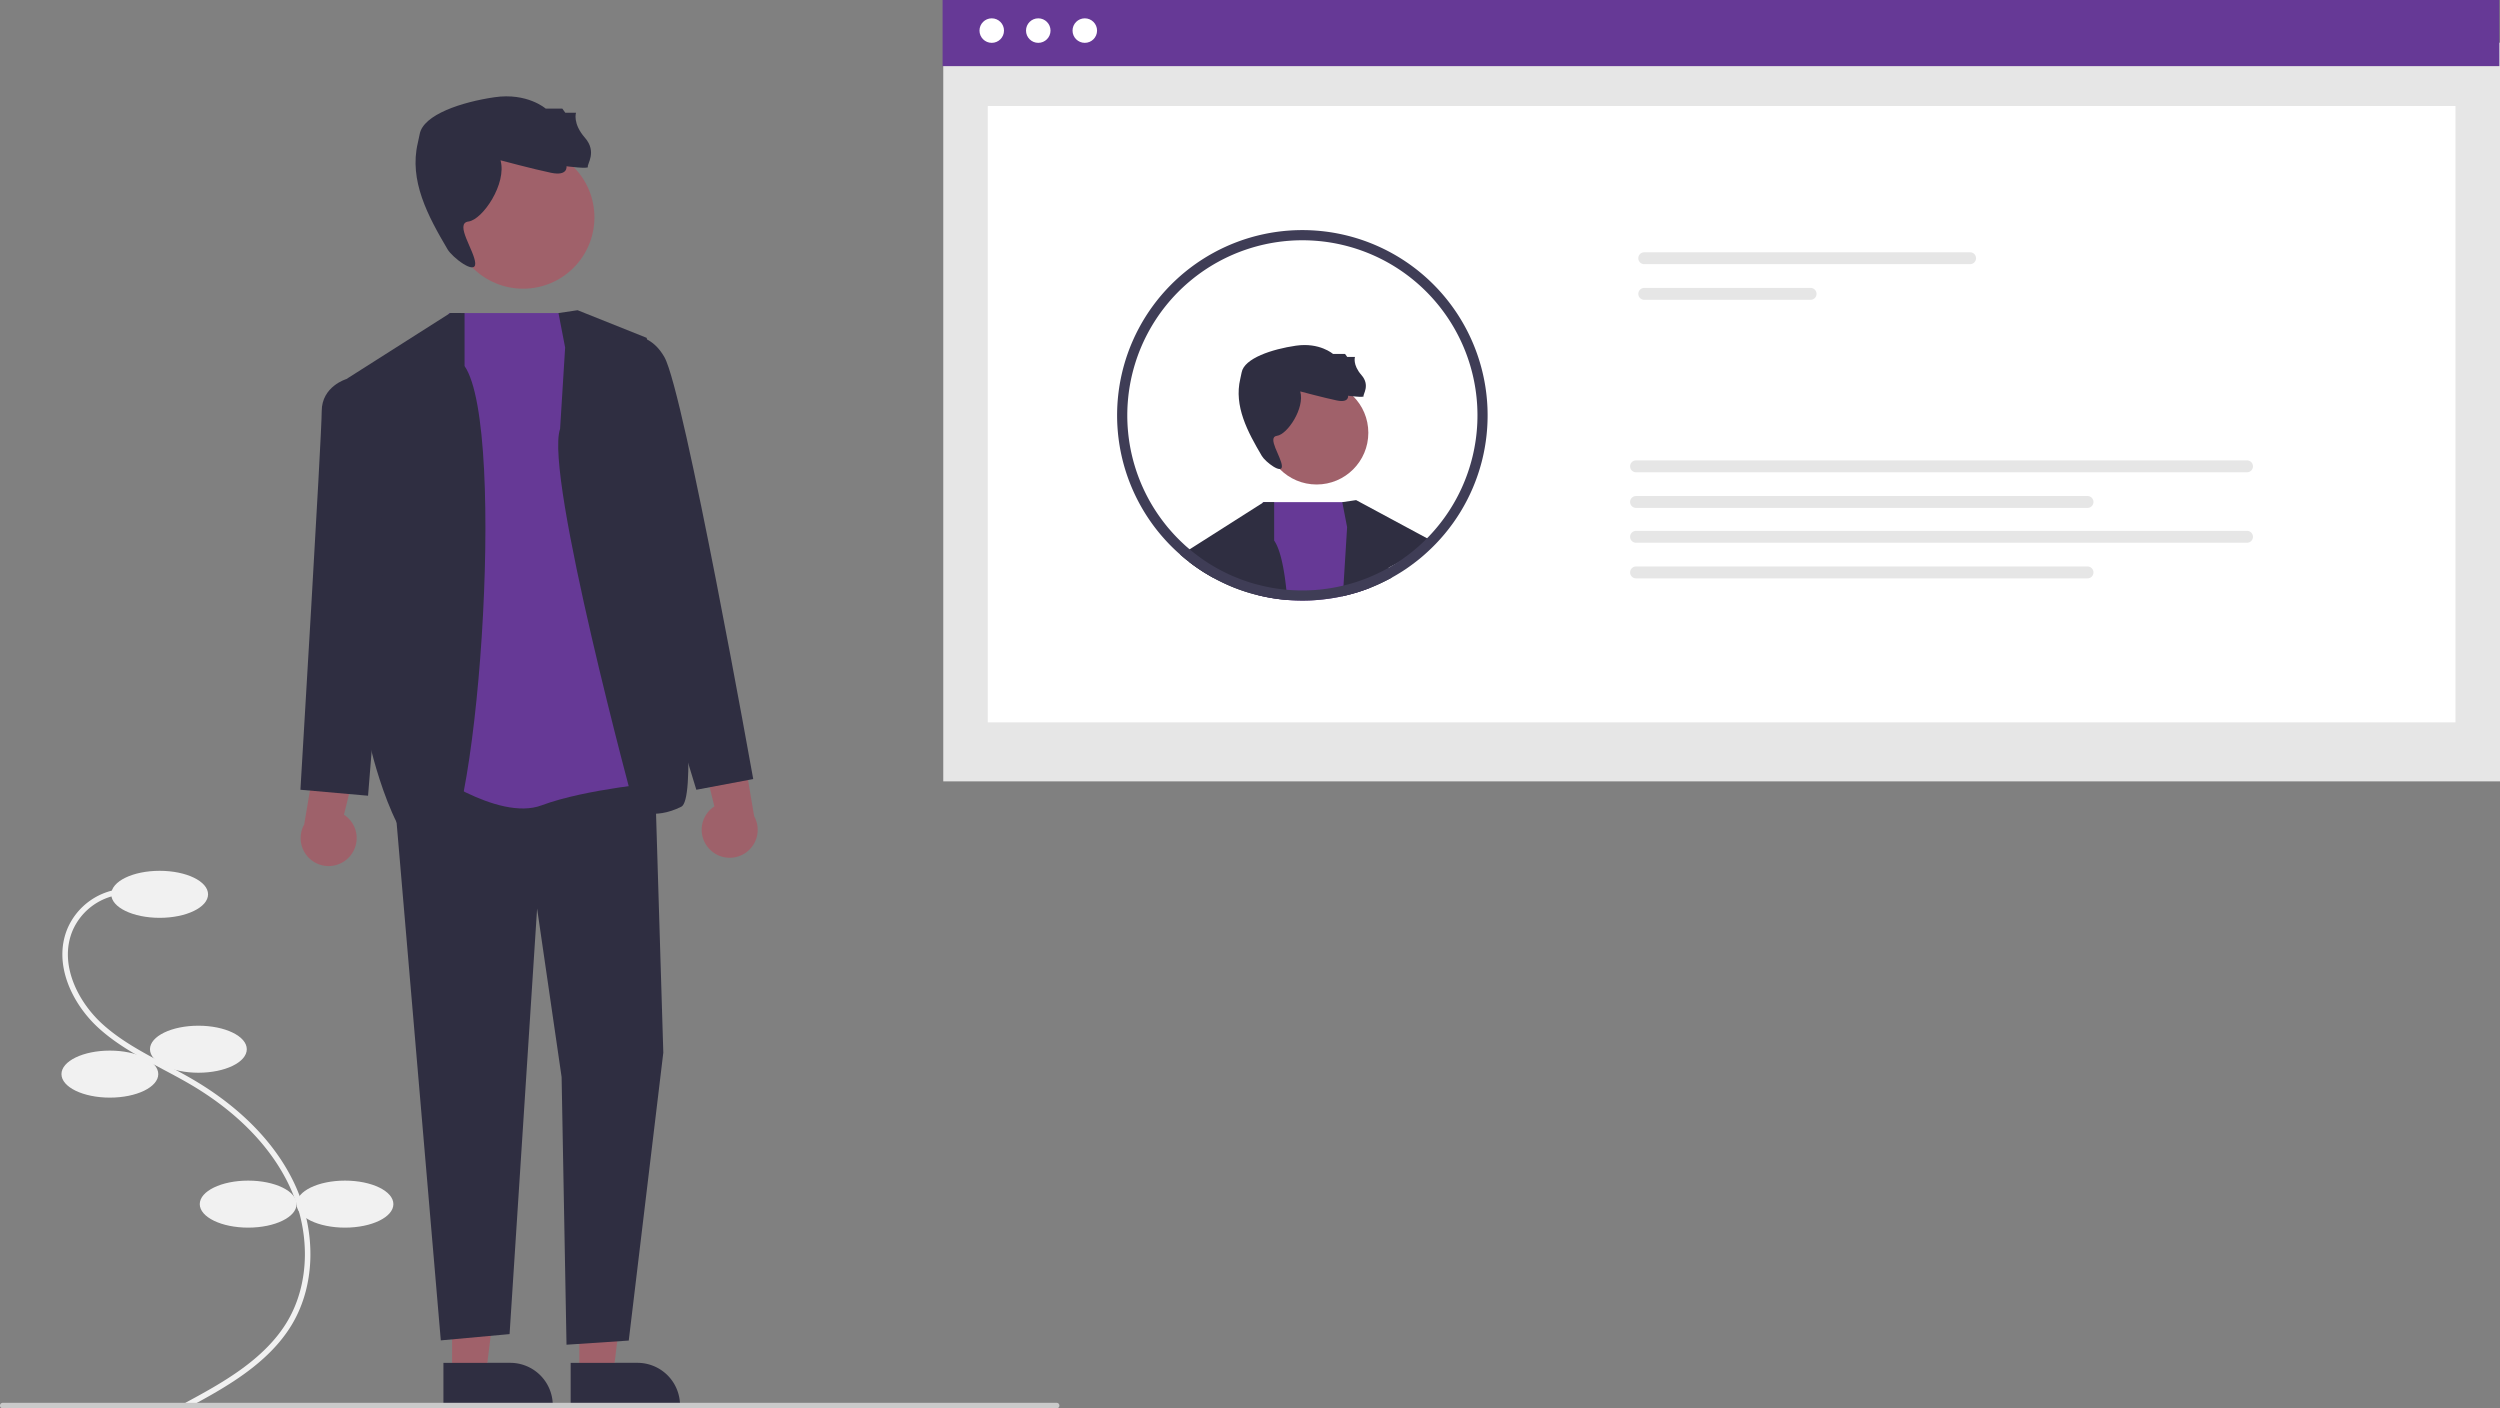 <svg xmlns="http://www.w3.org/2000/svg" data-name="Layer 1" width="903.807" height="509.145" viewBox="0 0 903.807 509.145" xmlns:xlink="http://www.w3.org/1999/xlink"><rect x="0" y="0" width="903.807" height="509.145" fill="#808080" stroke="none"/><path d="M216.096,704.318l-.951-1.759c12.753-6.897,28.626-15.481,36.916-29.567,8.172-13.886,8.356-32.743.479-49.211-6.704-14.016-19.018-26.572-35.611-36.313-3.273-1.921-6.709-3.742-10.031-5.503-8.031-4.256-16.336-8.658-23.184-14.903-9.432-8.601-16.568-23.035-11.249-35.891a23.856,23.856,0,0,1,20.677-14.467l.113,1.997a21.861,21.861,0,0,0-18.948,13.248c-4.943,11.947,1.839,25.505,10.754,33.636,6.661,6.074,14.852,10.415,22.773,14.613,3.342,1.771,6.797,3.603,10.108,5.546,16.938,9.943,29.526,22.798,36.403,37.174,8.16,17.061,7.946,36.637-.559,51.089C245.211,688.572,229.068,697.303,216.096,704.318Z" transform="translate(-148.096 -195.427)" fill="#f1f1f1"/><ellipse cx="57.72" cy="323.317" rx="17.5" ry="8.5" fill="#f1f1f1"/><ellipse cx="71.72" cy="379.317" rx="17.5" ry="8.5" fill="#f1f1f1"/><ellipse cx="39.72" cy="388.317" rx="17.5" ry="8.5" fill="#f1f1f1"/><ellipse cx="89.72" cy="435.317" rx="17.5" ry="8.5" fill="#f1f1f1"/><ellipse cx="124.72" cy="435.317" rx="17.5" ry="8.5" fill="#f1f1f1"/><rect id="bc1144e2-c94b-4f66-aa77-0b454dfd4174" data-name="Rectangle 62" x="341.011" y="15.429" width="562.796" height="267.056" fill="#e6e6e6"/><rect id="ad6bb9d5-2e55-4525-b077-6ac2d5f26b45" data-name="Rectangle 75" x="357.104" y="38.33" width="530.61" height="222.814" fill="#fff"/><rect id="a1fdfaec-ef9f-458a-9330-7bb8c38fec43" data-name="Rectangle 80" x="340.771" width="562.796" height="23.909" fill="#663996"/><circle id="ac9f2818-2064-46b1-8104-b7d94390836e" data-name="Ellipse 90" cx="358.539" cy="11.059" r="4.431" fill="#fff"/><circle id="bd067119-2054-4d5f-9303-2e8fa40cc410" data-name="Ellipse 91" cx="375.359" cy="11.059" r="4.431" fill="#fff"/><circle id="ee5e9ca0-6fca-449b-8f84-cf683813bd65" data-name="Ellipse 92" cx="392.18" cy="11.059" r="4.431" fill="#fff"/><path id="acae6c4c-8028-4596-98db-d9926d2ed09f-268" data-name="Path 142" d="M742.529,286.635a2.147,2.147,0,0,0,0,4.294H860.333a2.147,2.147,0,0,0,0-4.294Z" transform="translate(-148.096 -195.427)" fill="#e6e6e6"/><path id="a061bcdc-636b-4d12-a036-d7339f47b36a-269" data-name="Path 143" d="M742.529,299.518a2.147,2.147,0,0,0,0,4.294H802.67a2.147,2.147,0,0,0,0-4.294Z" transform="translate(-148.096 -195.427)" fill="#e6e6e6"/><path id="e4e4593e-e83d-4128-8cd7-f0323b36c2f2-270" data-name="Path 142" d="M739.564,361.871a2.147,2.147,0,0,0,0,4.294H960.447a2.147,2.147,0,0,0,0-4.294Z" transform="translate(-148.096 -195.427)" fill="#e6e6e6"/><path id="bf45783c-1d79-4b4f-82bb-39fc8a52f7aa-271" data-name="Path 143" d="M739.564,374.754a2.147,2.147,0,0,0,0,4.294H902.785a2.147,2.147,0,0,0,0-4.294Z" transform="translate(-148.096 -195.427)" fill="#e6e6e6"/><path id="b544fc92-6fc6-4255-93fb-dee32d880d89-272" data-name="Path 142" d="M739.564,387.345a2.147,2.147,0,0,0,0,4.294H960.447a2.147,2.147,0,0,0,0-4.294Z" transform="translate(-148.096 -195.427)" fill="#e6e6e6"/><path id="e14bb681-aaa1-4454-9da9-28d0809a146c-273" data-name="Path 143" d="M739.564,400.227a2.147,2.147,0,0,0,0,4.294H902.785a2.147,2.147,0,0,0,0-4.294Z" transform="translate(-148.096 -195.427)" fill="#e6e6e6"/><circle cx="475.989" cy="156.462" r="18.694" fill="#a0616a"/><path d="M618.165,336.934s8.724,2.337,13.242,3.272,4.05-1.714,4.05-1.714,5.92.779,5.608.156,2.493-3.895-.779-7.633-2.337-6.543-2.337-6.543h-2.804l-.779-1.091h-4.362s-4.823-4.229-13.391-2.983-18.701,4.54-19.636,9.681c-.127.697-.294,1.472-.488,2.29-2.343,9.891,2.635,19.146,7.799,27.903,1.269,2.152,7.407,6.844,7.25,3.625s-5.525-10.45-1.786-10.917S619.879,343.01,618.165,336.934Z" transform="translate(-148.096 -195.427)" fill="#2f2e41"/><path d="M613.48,412.325a65.38,65.38,0,0,1-10.699-1.758l.197-3.728L604.615,377.197l.015-.227h32.931l5.168,27.293.697,3.683c-1.364.53-2.743,1.031-4.152,1.47-.016,0-.016.015-.03.015-1.955.606-3.94,1.137-5.941,1.576a68.558,68.558,0,0,1-8.062,1.243,62.045,62.045,0,0,1-6.304.303C617.117,412.552,615.284,412.477,613.48,412.325Z" transform="translate(-148.096 -195.427)" fill="#663996"/><path d="M592.309,407.051c-1.364-.591-2.682-1.228-3.985-1.894l-.561-.288c-.379-.197-.773-.409-1.151-.621q-.774-.432-1.501-.864c-.47-.273-.955-.561-1.424-.849-.03-.015-.045-.03-.075-.03-1.637-1.046-3.243-2.122-4.789-3.288q-.386-.296-.773-.591l-.272-4.364.394-.243L604.615,377.197l.363-.227.03-.015,3.728.015v13.882c2.107,3.046,3.531,9.426,4.41,17.776.121,1.197.227,2.425.334,3.698a65.38,65.38,0,0,1-10.699-1.758c-.379-.076-.743-.167-1.122-.273a62.702,62.702,0,0,1-6.516-2.091c-.652-.243-1.288-.5-1.925-.758l-.061-.03C592.885,407.294,592.582,407.173,592.309,407.051Z" transform="translate(-148.096 -195.427)" fill="#2f2e41"/><path d="M586.612,404.248q-.774-.432-1.501-.864c-.47-.273-.955-.561-1.424-.849-.03-.015-.045-.03-.075-.03-1.637-1.046-3.243-2.122-4.789-3.288q-.386-.296-.773-.591c-.121-.106-.242-.197-.379-.303-.969-.743-1.909-1.515-2.819-2.334-.045-.03-.075-.076-.121-.106a10.422,10.422,0,0,1,3.046-1.622l1.076.318,7.668,2.303.045,3.107Z" transform="translate(-148.096 -195.427)" fill="#2f2e41"/><path d="M651.184,404.293c-.455.242-.909.485-1.364.712-.107.061-.197.106-.288.152-.607.303-1.197.606-1.803.894-.016.015-.046.015-.046.03-.03.015-.075.03-.106.045-1.364.652-2.743,1.258-4.153,1.818-1.364.53-2.743,1.031-4.152,1.47-.016,0-.016.015-.03.015-1.955.606-3.94,1.137-5.941,1.576a12.506,12.506,0,0,1,.485-3.683l.015-.212,1.304-21.095-1.743-9.047,5.001-.743L665.869,391.033s-3.031,3.031-15.473,9.487C649.296,401.091,650.911,402.99,651.184,404.293Z" transform="translate(-148.096 -195.427)" fill="#2f2e41"/><path d="M624.907,408.612c-1.971.182-3.971.273-5.971.273-1.94,0-3.865-.076-5.789-.258.121,1.197.227,2.425.334,3.698,1.803.152,3.637.227,5.456.227a62.045,62.045,0,0,0,6.304-.303,68.558,68.558,0,0,0,8.062-1.243,12.506,12.506,0,0,1,.485-3.683l.015-.212A62.996,62.996,0,0,1,624.907,408.612Zm57.268-85.047A66.972,66.972,0,1,0,566.441,387.184c.606.758,1.228,1.515,1.864,2.243.061.061.091.106.136.152a63.821,63.821,0,0,0,4.986,5.137c.425.394.864.788,1.303,1.167.046.03.076.076.121.106.909.818,1.849,1.591,2.819,2.334.137.106.258.197.379.303q.387.296.773.591c1.546,1.167,3.152,2.243,4.789,3.288.03,0,.045.015.075.03.47.288.955.576,1.424.849q.728.432,1.501.864c.379.212.773.424,1.151.621l.561.288c1.303.667,2.622,1.303,3.985,1.894.273.121.576.242.849.364l.061.03c.636.258,1.273.515,1.925.758a62.702,62.702,0,0,0,6.516,2.091c.379.106.743.197,1.122.273a65.38,65.38,0,0,0,10.699,1.758c1.803.152,3.637.227,5.456.227a62.045,62.045,0,0,0,6.304-.303,68.558,68.558,0,0,0,8.062-1.243c2.001-.439,3.986-.97,5.941-1.576.015,0,.015-.015.03-.015,1.409-.439,2.788-.94,4.152-1.47,1.41-.561,2.789-1.167,4.153-1.818.03-.015.075-.03.106-.045,0-.015.03-.015.046-.03.606-.288,1.197-.591,1.803-.894.091-.046.181-.091.288-.152.454-.227.909-.47,1.364-.712.03-.015.045-.03.075-.045,1.197-.667,2.38-1.364,3.547-2.106.318-.197.636-.394.955-.621.47-.288.924-.606,1.364-.924.591-.409,1.182-.833,1.758-1.273a4.679,4.679,0,0,0,.545-.409c1.41-1.061,2.773-2.182,4.076-3.364a66.914,66.914,0,0,0,18.67-71.984Zm-19.807,68.074a64.792,64.792,0,0,1-5.152,4.364c-.394.303-.804.606-1.212.879-.394.303-.788.591-1.197.864-.349.243-.697.485-1.061.712-.03.03-.075.045-.106.076-.258.182-.531.349-.788.515-.804.5-1.637,1-2.455,1.47-.197.106-.379.227-.576.333-.107.061-.212.121-.334.182-.454.258-.909.485-1.364.727-.061.045-.136.061-.197.106a.112.112,0,0,0-.061.03c-.318.167-.636.318-.955.47-.273.136-.531.273-.804.394-1.106.53-2.243,1.03-3.379,1.5-1.197.485-2.409.924-3.637,1.334-.303.106-.622.227-.94.318-1.44.455-2.879.864-4.349,1.197a62.996,62.996,0,0,1-8.895,1.5c-1.971.182-3.971.273-5.971.273-1.94,0-3.865-.076-5.789-.258a62.373,62.373,0,0,1-10.169-1.788c-.121-.03-.258-.061-.379-.091a58.111,58.111,0,0,1-8.017-2.728c-.136-.061-.288-.106-.409-.167-.152-.061-.288-.106-.409-.167-.152-.061-.288-.121-.424-.182-1.137-.5-2.243-1.046-3.349-1.606l-.516-.273c-.985-.515-1.955-1.046-2.91-1.637-.333-.182-.682-.394-1.015-.606-.379-.227-.758-.47-1.122-.712q-.135-.091-.272-.182c-.849-.576-1.712-1.152-2.531-1.773-.576-.424-1.137-.833-1.697-1.273-.364-.273-.727-.561-1.076-.864-.227-.167-.454-.364-.682-.561-.303-.258-.606-.515-.909-.788-.47-.379-.909-.803-1.334-1.197a60.229,60.229,0,0,1-4.834-5.001c-.515-.576-1-1.152-1.47-1.758a3.647,3.647,0,0,1-.303-.379,63.298,63.298,0,1,1,93.048,6.744Z" transform="translate(-148.096 -195.427)" fill="#3f3d56"/><polygon points="163.436 496.698 175.696 496.697 181.528 449.409 163.434 449.41 163.436 496.698" fill="#a0616a"/><path d="M308.406,688.123l24.144-.001h.001A15.387,15.387,0,0,1,347.937,703.508v.5l-39.531.001Z" transform="translate(-148.096 -195.427)" fill="#2f2e41"/><polygon points="209.436 496.698 221.696 496.697 227.528 449.409 209.434 449.41 209.436 496.698" fill="#a0616a"/><path d="M354.406,688.123l24.144-.001h.001A15.387,15.387,0,0,1,393.937,703.508v.5l-39.531.001Z" transform="translate(-148.096 -195.427)" fill="#2f2e41"/><path d="M274.333,505.267a10.056,10.056,0,0,0-1.883-15.304l8.518-34.705-17.492,6.233-5.407,32.001a10.11,10.11,0,0,0,16.265,11.775Z" transform="translate(-148.096 -195.427)" fill="#9e616a"/><path d="M404.474,502.267a10.056,10.056,0,0,1,1.883-15.304L397.839,452.259l17.492,6.233,5.407,32.001a10.11,10.11,0,0,1-16.265,11.775Z" transform="translate(-148.096 -195.427)" fill="#9e616a"/><polygon points="142.367 285.513 159.36 484.578 184.224 482.311 194.175 328.461 203.033 389.379 204.807 486.145 227.307 484.645 239.801 380.545 236.736 279.728 151.319 271.078 142.367 285.513" fill="#2f2e41"/><circle cx="189.112" cy="78.582" r="25.786" fill="#a0616a"/><path d="M329.043,253.381s12.033,3.223,18.265,4.513,5.587-2.364,5.587-2.364,8.165,1.074,7.736.215,3.438-5.372-1.074-10.529-3.223-9.025-3.223-9.025h-3.868l-1.074-1.504H345.374s-6.652-5.833-18.471-4.114-25.795,6.263-27.084,13.354c-.175.962-.405,2.03-.672,3.159-3.232,13.644,3.635,26.409,10.757,38.487,1.75,2.968,10.217,9.441,10,5s-7.621-14.414-2.464-15.059S331.407,261.762,329.043,253.381Z" transform="translate(-148.096 -195.427)" fill="#2f2e41"/><path d="M310.376,308.604h45.412l32.11,169.575s-27.994,2.394-43.994,8.394-42.598-13.706-42.598-13.706Z" transform="translate(-148.096 -195.427)" fill="#663996"/><path d="M316.045,327.754V308.604l-5.142-.031-37.567,23.885,8.152,130.863s9.648,43.658,24.282,43.205S331.687,350.435,316.045,327.754Z" transform="translate(-148.096 -195.427)" fill="#2f2e41"/><path d="M285.404,336.073l-12.067-3.615s-8.933,2.615-8.933,11.615-7.697,136.868-7.697,136.868l24.451,2.161,5.246-65.029Z" transform="translate(-148.096 -195.427)" fill="#2f2e41"/><path d="M352.404,321.073l-2.405-12.469,6.905-1.031,25,10s22.5,164.5,12.5,169.5-16.752,1.126-16.752,1.126S344.76,366.873,350.582,350.473Z" transform="translate(-148.096 -195.427)" fill="#2f2e41"/><path d="M364.404,320.073l4.267-1.857s12.523-6.206,19.628,6.326,32.105,152.531,32.105,152.531l-20.57,3.868-15.379-50.384Z" transform="translate(-148.096 -195.427)" fill="#2f2e41"/><path d="M530.096,704.573h-381a1,1,0,1,1,0-2h381a1,1,0,0,1,0,2Z" transform="translate(-148.096 -195.427)" fill="#cacaca"/></svg>